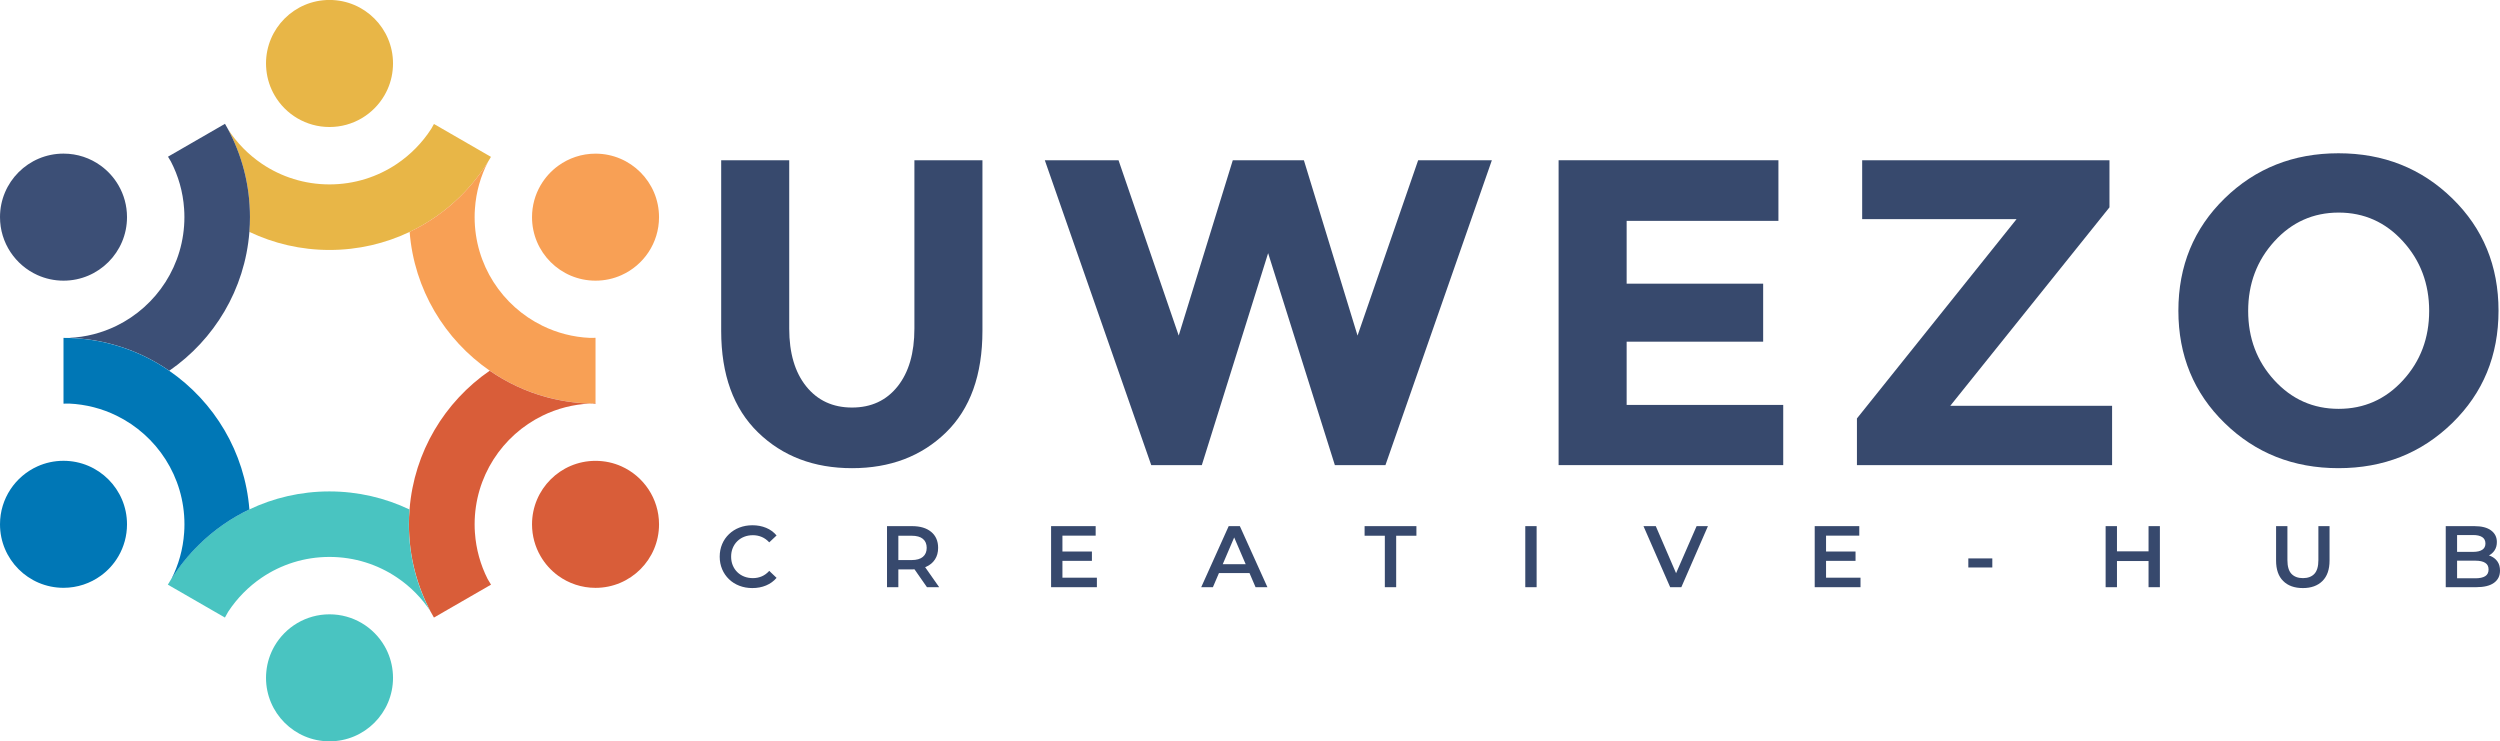 <?xml version="1.0" encoding="UTF-8"?>
<svg id="Layer_2" data-name="Layer 2" xmlns="http://www.w3.org/2000/svg" viewBox="0 0 573.19 169.97">
  <defs>
    <style>
      .cls-1 {
        fill: #37496d;
      }

      .cls-1, .cls-2, .cls-3, .cls-4, .cls-5, .cls-6, .cls-7 {
        stroke-width: 0px;
      }

      .cls-2 {
        fill: #f8a055;
      }

      .cls-3 {
        fill: #49c4c1;
      }

      .cls-4 {
        fill: #0077b6;
      }

      .cls-5 {
        fill: #d95d39;
      }

      .cls-6 {
        fill: #e8b647;
      }

      .cls-7 {
        fill: #3c4f76;
      }
    </style>
  </defs>
  <g id="Page_10:_Final_Logo." data-name="Page 10: Final Logo.">
    <g>
      <g>
        <g>
          <path class="cls-6" d="M90.11,14.56c0,.5-.03,1-.08,1.49-.21,2.1-.87,4.06-1.88,5.8-2.52,4.35-7.22,7.27-12.6,7.27s-10.09-2.92-12.6-7.27c-1.01-1.74-1.67-3.71-1.88-5.81-.05-.49-.08-.99-.08-1.49,0-8.04,6.52-14.56,14.56-14.56s14.56,6.52,14.56,14.56Z"/>
          <path class="cls-6" d="M112.57,35.96c-.21.37-.43.74-.66,1.1,0,0,0,0,0,.01-1.81,2.92-3.97,5.62-6.42,8.01-3.36,3.3-7.27,6.05-11.57,8.09-5.56,2.65-11.8,4.14-18.37,4.14s-12.8-1.49-18.37-4.14c.09-1.12.13-2.25.13-3.38,0-3.7-.47-7.28-1.35-10.7-.87-3.36-2.13-6.56-3.74-9.54,2.04,3.17,4.72,5.9,7.84,8.01,4.42,2.98,9.75,4.72,15.48,4.72s11.06-1.74,15.48-4.72c3.12-2.11,5.79-4.83,7.84-8,0,0,0,0,0,0,.2-.38.42-.76.64-1.14l.04.03,12.98,7.49.04.03Z"/>
        </g>
        <g>
          <g>
            <path class="cls-2" d="M136.54,92.5v.05c-.42,0-.84,0-1.26-.02.42-.02.84-.03,1.26-.03Z"/>
            <path class="cls-2" d="M151.1,49.79c0,5.92-3.53,11.02-8.61,13.29-1.82.82-3.83,1.27-5.95,1.27-8.04,0-14.56-6.52-14.56-14.56,0-2.65.71-5.14,1.95-7.28,1.03-1.77,2.41-3.31,4.07-4.51,2.4-1.74,5.35-2.77,8.54-2.77,8.04,0,14.56,6.52,14.56,14.56Z"/>
          </g>
          <path class="cls-2" d="M136.54,77.46v15.03c-.42,0-.84,0-1.26.03h-.03c-3.51-.11-6.91-.64-10.16-1.54-4.63-1.28-8.95-3.32-12.8-5.99-10.31-7.11-17.34-18.63-18.37-31.83,4.3-2.04,8.21-4.79,11.57-8.09,2.44-2.4,4.6-5.09,6.42-8.01-1.7,3.27-2.76,6.93-3.02,10.8-.05.64-.07,1.28-.07,1.92,0,10.95,6.35,20.42,15.57,24.92h0c3.31,1.62,7,2.6,10.89,2.77h.03c.41-.01.82-.02,1.23-.02Z"/>
        </g>
        <g>
          <g>
            <path class="cls-5" d="M136.54,92.5v.05c-.42,0-.84,0-1.26-.02.42-.02.84-.03,1.26-.03Z"/>
            <path class="cls-5" d="M136.54,92.5v.05c-.42,0-.84,0-1.26-.02.42-.02.84-.03,1.26-.03Z"/>
            <path class="cls-5" d="M151.1,120.22c0,8.04-6.52,14.56-14.56,14.56-3.2,0-6.16-1.03-8.57-2.78-1.64-1.2-3.02-2.73-4.04-4.5-1.24-2.14-1.95-4.63-1.95-7.28,0-8.04,6.52-14.56,14.56-14.56,2.12,0,4.13.45,5.94,1.26,5.08,2.28,8.62,7.38,8.62,13.3Z"/>
          </g>
          <path class="cls-5" d="M135.26,92.53c-3.89.18-7.56,1.15-10.87,2.77h0c-9.22,4.5-15.57,13.97-15.57,24.93,0,.64.02,1.28.07,1.92.26,3.78,1.28,7.36,2.9,10.58,0,0,0,0,0,0,.27.43.54.87.79,1.32l-.06.03-12.97,7.48-.06.03c-.26-.44-.51-.89-.75-1.34h0c-1.55-2.93-2.78-6.06-3.63-9.34-.88-3.42-1.35-7-1.35-10.7,0-1.15.05-2.29.14-3.42,1.04-13.19,8.07-24.69,18.37-31.79,3.86,2.66,8.17,4.71,12.8,5.99,3.25.9,6.65,1.43,10.16,1.54Z"/>
        </g>
        <g>
          <path class="cls-3" d="M98.76,140.25c-2.02-3.09-4.63-5.75-7.69-7.81-4.43-3-9.77-4.75-15.53-4.75s-11.1,1.75-15.53,4.75c-3.05,2.07-5.67,4.73-7.69,7.81,0,0,0,.02-.02.03-.24.44-.48.88-.73,1.31l-.06-.03-12.97-7.48-.06-.03c.25-.44.52-.88.79-1.31,0,0,0,0,0,0,1.78-2.85,3.89-5.47,6.28-7.81,3.37-3.31,7.28-6.07,11.59-8.12,5.57-2.65,11.8-4.14,18.37-4.14s12.8,1.49,18.37,4.14c-.09,1.13-.14,2.27-.14,3.42,0,3.7.47,7.28,1.35,10.7.85,3.28,2.07,6.41,3.63,9.33Z"/>
          <path class="cls-3" d="M90.11,155.41c0,8.04-6.52,14.56-14.56,14.56s-14.56-6.52-14.56-14.56c0-.5.03-1,.08-1.49.21-2.09.86-4.04,1.86-5.78,2.52-4.36,7.23-7.29,12.62-7.29s10.1,2.93,12.62,7.29c1,1.73,1.65,3.69,1.86,5.78.05.49.08.99.08,1.49Z"/>
        </g>
        <g>
          <path class="cls-7" d="M57.31,49.79c0,1.14-.04,2.27-.13,3.38-1.03,13.2-8.06,24.72-18.37,31.83-3.86-2.66-8.17-4.71-12.8-5.99-3.25-.91-6.67-1.43-10.19-1.54,3.89-.17,7.58-1.15,10.89-2.77,9.22-4.5,15.57-13.97,15.57-24.93,0-.64-.02-1.28-.07-1.92-.26-3.88-1.33-7.54-3.03-10.82-.22-.36-.45-.73-.66-1.1l.04-.03,12.98-7.49.04-.03c.22.38.43.76.64,1.14,1.61,2.98,2.87,6.18,3.74,9.54.88,3.42,1.35,7,1.35,10.7Z"/>
          <path class="cls-7" d="M29.12,49.79c0,8.04-6.52,14.56-14.56,14.56-2.13,0-4.15-.46-5.97-1.28-5.06-2.28-8.59-7.37-8.59-13.29,0-8.04,6.52-14.56,14.56-14.56,3.19,0,6.13,1.02,8.53,2.76,1.66,1.2,3.05,2.74,4.08,4.52,1.24,2.14,1.95,4.63,1.95,7.28Z"/>
        </g>
        <g>
          <path class="cls-4" d="M57.18,116.8c-4.31,2.05-8.22,4.81-11.59,8.12-2.39,2.34-4.5,4.96-6.28,7.81,1.63-3.22,2.65-6.8,2.91-10.59.05-.64.07-1.28.07-1.92,0-10.95-6.35-20.42-15.57-24.92h0c-3.31-1.62-6.98-2.59-10.87-2.77h-.03c-.42.01-.84.02-1.26.02v-15.08c.42,0,.84,0,1.26.02,3.52.1,6.93.63,10.19,1.54,4.63,1.28,8.95,3.32,12.8,5.99,10.3,7.1,17.33,18.6,18.37,31.79Z"/>
          <path class="cls-4" d="M29.12,120.22c0,2.65-.71,5.14-1.95,7.28-1.02,1.77-2.41,3.31-4.06,4.5-2.4,1.74-5.35,2.77-8.55,2.77-8.04,0-14.56-6.52-14.56-14.56,0-5.92,3.53-11.01,8.6-13.29,1.82-.82,3.83-1.27,5.96-1.27,8.04,0,14.56,6.52,14.56,14.56Z"/>
        </g>
      </g>
      <g>
        <path class="cls-1" d="M184.85,88.59c2.6,3.23,6.1,4.85,10.5,4.85s7.88-1.62,10.45-4.85c2.57-3.23,3.85-7.65,3.85-13.25v-38.6h15.6v39.1c0,10.13-2.8,17.92-8.4,23.35-5.6,5.43-12.77,8.15-21.5,8.15s-15.92-2.73-21.55-8.2c-5.63-5.47-8.45-13.23-8.45-23.3v-39.1h15.6v38.6c0,5.6,1.3,10.02,3.9,13.25Z"/>
        <path class="cls-1" d="M270.25,76.94l12.4-40.2h16.3l12.3,40.2,13.9-40.2h16.9l-24.4,69.9h-11.6l-15.3-48.6-15.2,48.6h-11.6l-24.4-69.9h16.9l13.8,40.2Z"/>
        <path class="cls-1" d="M407.75,36.74v13.9h-34.8v14.4h31.3v13.3h-31.3v14.5h35.9v13.8h-51.5V36.74h50.4Z"/>
        <path class="cls-1" d="M425.75,106.64v-10.7l36.6-45.7h-35.4v-13.5h56.7v10.8l-36.5,45.5h37.1v13.6h-58.5Z"/>
        <path class="cls-1" d="M562.25,96.99c-7.07,6.9-15.77,10.35-26.1,10.35s-19.03-3.45-26.1-10.35c-7.07-6.9-10.6-15.48-10.6-25.75s3.53-18.85,10.6-25.75c7.07-6.9,15.77-10.35,26.1-10.35s19.03,3.45,26.1,10.35c7.07,6.9,10.6,15.48,10.6,25.75s-3.53,18.85-10.6,25.75ZM556.95,71.29c0-6.23-2-11.55-6-15.95-4-4.4-8.92-6.6-14.75-6.6s-10.75,2.2-14.75,6.6c-4,4.4-6,9.72-6,15.95s2,11.54,6,15.9c4,4.37,8.92,6.55,14.75,6.55s10.75-2.18,14.75-6.55c4-4.37,6-9.67,6-15.9Z"/>
      </g>
      <g>
        <path class="cls-1" d="M172.49,134.83c-1.07,0-2.06-.18-2.97-.53s-1.71-.85-2.38-1.5c-.67-.65-1.2-1.41-1.57-2.29-.37-.88-.56-1.84-.56-2.88s.19-2,.56-2.88c.37-.88.9-1.64,1.58-2.29.68-.65,1.47-1.15,2.38-1.5.91-.35,1.9-.53,2.98-.53,1.15,0,2.19.2,3.14.59.95.39,1.75.98,2.4,1.75l-1.68,1.58c-.51-.55-1.07-.96-1.7-1.23s-1.31-.41-2.04-.41-1.4.12-2.01.36c-.61.24-1.13.58-1.58,1.02-.45.44-.79.96-1.04,1.56-.25.6-.37,1.26-.37,1.98s.12,1.38.37,1.98c.25.6.59,1.12,1.04,1.56.45.44.97.78,1.58,1.02.61.24,1.28.36,2.01.36s1.41-.14,2.04-.41c.63-.27,1.19-.69,1.7-1.25l1.68,1.6c-.65.76-1.45,1.34-2.4,1.74-.95.4-2,.6-3.16.6Z"/>
        <path class="cls-1" d="M203.37,134.63v-14h5.74c1.87,0,3.33.44,4.39,1.32,1.06.88,1.59,2.1,1.59,3.66,0,1.03-.24,1.91-.72,2.65-.48.74-1.16,1.31-2.05,1.7s-1.95.59-3.19.59h-4.32l1.16-1.18v5.26h-2.6ZM205.97,129.65l-1.16-1.24h4.2c1.15,0,2.01-.25,2.59-.74s.87-1.18.87-2.06-.29-1.58-.87-2.06c-.58-.48-1.44-.72-2.59-.72h-4.2l1.16-1.28v8.1ZM212.53,134.63l-3.54-5.08h2.78l3.56,5.08h-2.8Z"/>
        <path class="cls-1" d="M240.99,134.63v-14h10.22v2.18h-7.62v9.64h7.9v2.18h-10.5ZM243.39,128.59v-2.14h6.96v2.14h-6.96Z"/>
        <path class="cls-1" d="M275.41,134.63l6.3-14h2.56l6.32,14h-2.72l-5.42-12.62h1.04l-5.4,12.62h-2.68ZM278.31,131.39l.7-2.04h7.56l.7,2.04h-8.96Z"/>
        <path class="cls-1" d="M317.51,134.63v-11.8h-4.64v-2.2h11.88v2.2h-4.64v11.8h-2.6Z"/>
        <path class="cls-1" d="M349.71,134.63v-14h2.6v14h-2.6Z"/>
        <path class="cls-1" d="M382.93,134.63l-6.12-14h2.82l5.46,12.66h-1.62l5.52-12.66h2.6l-6.1,14h-2.56Z"/>
        <path class="cls-1" d="M416.07,134.63v-14h10.22v2.18h-7.62v9.64h7.9v2.18h-10.5ZM418.47,128.59v-2.14h6.96v2.14h-6.96Z"/>
        <path class="cls-1" d="M451.29,130.11v-2.08h5.5v2.08h-5.5Z"/>
        <path class="cls-1" d="M482.77,134.63v-14h2.6v14h-2.6ZM485.15,128.63v-2.22h7.66v2.22h-7.66ZM492.61,134.63v-14h2.6v14h-2.6Z"/>
        <path class="cls-1" d="M527.99,134.83c-1.92,0-3.42-.54-4.51-1.62s-1.63-2.64-1.63-4.68v-7.9h2.6v7.8c0,1.44.31,2.49.93,3.14s1.5.98,2.63.98,2.01-.33,2.62-.98.92-1.7.92-3.14v-7.8h2.56v7.9c0,2.04-.54,3.6-1.63,4.68s-2.58,1.62-4.49,1.62Z"/>
        <path class="cls-1" d="M560.75,134.63v-14h6.56c1.68,0,2.96.33,3.84.99s1.32,1.54,1.32,2.65c0,.75-.17,1.38-.52,1.91-.35.53-.81.93-1.39,1.22-.58.29-1.21.43-1.89.43l.36-.72c.79,0,1.49.14,2.12.43.63.29,1.12.7,1.49,1.25.37.55.55,1.23.55,2.04,0,1.2-.46,2.13-1.38,2.8-.92.67-2.29,1-4.1,1h-6.96ZM563.35,132.59h4.2c.97,0,1.72-.16,2.24-.48.52-.32.78-.83.78-1.54s-.26-1.2-.78-1.53c-.52-.33-1.27-.49-2.24-.49h-4.4v-2.02h3.88c.91,0,1.6-.16,2.09-.48.49-.32.73-.8.73-1.44s-.24-1.14-.73-1.46c-.49-.32-1.18-.48-2.09-.48h-3.68v9.92Z"/>
      </g>
    </g>
  </g>
</svg>